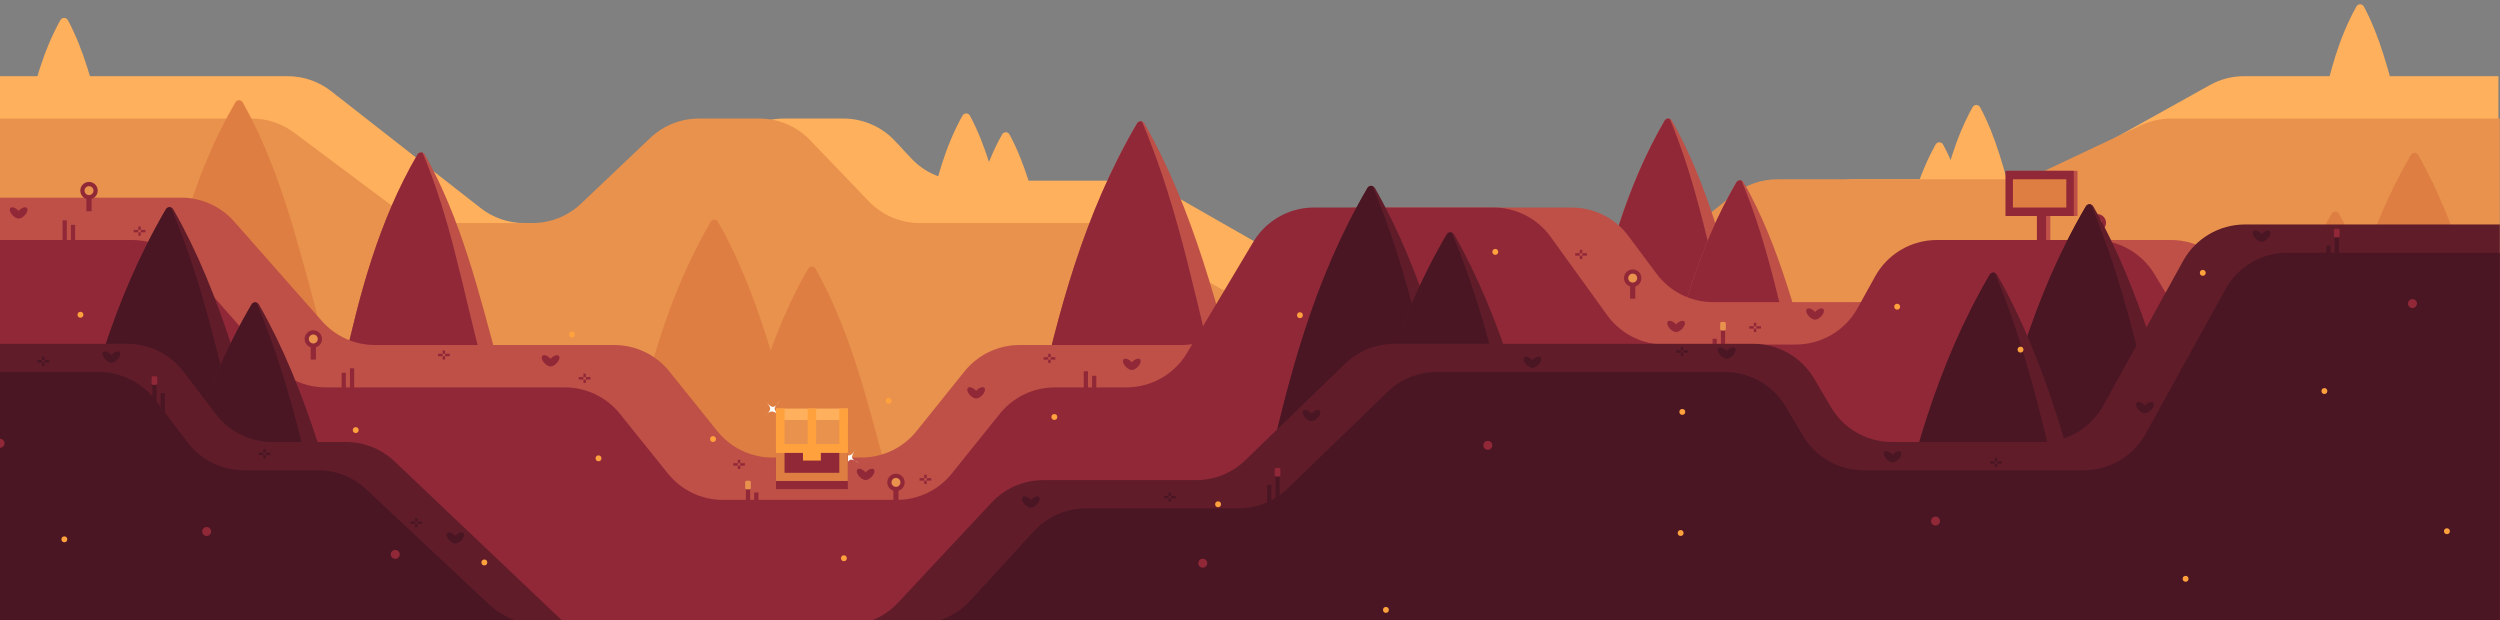 <svg xmlns="http://www.w3.org/2000/svg" xmlns:xlink="http://www.w3.org/1999/xlink" width="1770" height="439" version="1.1" viewBox="8 0 1770 439" xml:space="preserve" style="fill-rule:evenodd;clip-rule:evenodd;stroke-miterlimit:2"><rect x="8" y="0" width="1770" height="439" fill="#808080" stroke="none"/><g><clipPath id="_clip1"><rect width="1777" height="439.216" x=".878" y="0"/></clipPath><g clip-path="url(#_clip1)"><g id="Background"><path d="M689.442,81.851c0.536,-0.951 1.546,-1.538 2.638,-1.532c1.092,0.005 2.095,0.602 2.622,1.558c11.477,21.32 17.46,45.65 23.949,69.703l-53.104,0c5.357,-23.647 11.347,-47.195 23.895,-69.729Z" style="fill:#ffb05c"/><path d="M1404.62,75.851c0.537,-0.951 1.546,-1.537 2.638,-1.531c1.092,0.005 2.096,0.601 2.622,1.558c11.477,21.32 17.461,45.65 23.95,69.702l-53.105,0c5.358,-23.646 11.347,-47.195 23.895,-69.729Z" style="fill:#ffb05c"/><path d="M1378.43,102.274c0.536,-0.951 1.545,-1.537 2.637,-1.531c1.092,0.005 2.096,0.601 2.623,1.558c11.476,21.32 17.46,45.65 23.949,69.702l-53.104,0c5.357,-23.646 11.346,-47.195 23.895,-69.729Z" style="fill:#ffb05c"/><path d="M1676.33,4.59c0.536,-0.951 1.546,-1.537 2.638,-1.531c1.092,0.005 2.095,0.601 2.622,1.558c11.477,21.32 17.46,45.65 23.949,69.703l-53.104,0c5.357,-23.647 11.347,-47.196 23.895,-69.73Z" style="fill:#ffb05c"/><path d="M717.473,95.172c0.537,-0.952 1.546,-1.538 2.638,-1.532c1.092,0.005 2.096,0.602 2.622,1.558c11.477,21.32 17.461,45.65 23.95,69.703l-53.105,0c5.358,-23.647 11.347,-47.195 23.895,-69.729Z" style="fill:#ffb05c"/><path d="M50.773,14.2c0.537,-0.951 1.546,-1.538 2.638,-1.532c1.092,0.006 2.096,0.602 2.622,1.558c11.477,21.32 17.461,45.65 23.95,69.703l-53.105,0c5.358,-23.646 11.347,-47.195 23.895,-69.729Z" style="fill:#ffb05c"/><path d="M0.878,53.929l210.772,0c11.164,0 22.006,3.736 30.8,10.612c25.512,19.95 80.345,62.826 105.857,82.776c8.794,6.876 19.636,10.612 30.799,10.612c18.154,0 46.711,0 65.828,0c12.806,0 25.123,-4.913 34.413,-13.727c13.991,-13.273 35.072,-33.273 49.063,-46.546c9.29,-8.814 21.607,-13.727 34.413,-13.727c12.73,0 29.236,0 42.304,0c13.873,0 27.122,5.764 36.58,15.914c3.692,3.962 7.651,8.21 11.343,12.172c9.457,10.15 22.707,15.914 36.58,15.914c32.192,0 91.554,0 117.97,0c8.702,0 17.252,2.271 24.807,6.588c17.473,9.984 50.47,28.84 67.943,38.824c7.555,4.317 16.105,6.588 24.807,6.588c49.2,0 220.691,0 267.716,0c7.891,0 15.671,-1.868 22.702,-5.451c19.958,-10.171 62.649,-31.927 82.606,-42.098c7.032,-3.583 14.811,-5.451 22.703,-5.451c26.799,0 91.307,0 119.004,0c8.519,0 16.897,-2.177 24.338,-6.324c24.786,-13.812 83.519,-46.541 108.305,-60.352c7.441,-4.147 15.819,-6.324 24.338,-6.324l180.009,0l0,440.68l-1776,0l0,-440.68Z" style="fill:#ffb05c"/><path d="M0.878,83.929l185.379,0c10.79,0 21.292,3.491 29.935,9.951c18.934,14.153 53.439,39.945 72.373,54.097c8.643,6.461 19.144,9.952 29.935,9.952l66.434,0c12.806,0 25.123,-4.913 34.413,-13.727c13.991,-13.273 35.072,-33.273 49.063,-46.546c9.29,-8.814 21.607,-13.727 34.413,-13.727c12.871,0 29.602,0 42.736,0c13.62,0 26.65,5.556 36.079,15.383c12.16,12.674 29.32,30.56 41.48,43.233c9.43,9.828 22.46,15.384 36.08,15.384c32.09,0 91.867,0 118.402,0c8.702,0 17.252,2.271 24.807,6.588c17.473,9.984 50.47,28.84 67.943,38.824c7.555,4.317 16.105,6.588 24.807,6.588c43.679,0 182.916,0 232.215,0c11.334,0 22.331,-3.85 31.189,-10.92c19.924,-15.901 56.711,-45.259 76.635,-61.16c8.858,-7.07 19.855,-10.92 31.188,-10.92c39.156,0 132.905,0 165.276,0c7.387,0 14.682,-1.637 21.361,-4.793c17.509,-8.273 53.206,-25.141 70.714,-33.414c6.679,-3.156 13.975,-4.793 21.362,-4.793l232.781,0l0,410.68l-1777,0l0,-410.68Z" style="fill:#e8924d"/></g><g id="Midground"><path d="M580.197,190.24c0.543,-0.931 1.541,-1.501 2.618,-1.496c1.078,0.005 2.071,0.585 2.604,1.521c24.268,43.055 36.442,92.737 49.688,141.832l-104.551,0c10.91,-48.158 23.152,-96.109 49.641,-141.857Z" style="fill:#de7e42"/><path d="M813.04,87.375c0.544,-0.924 1.539,-1.49 2.612,-1.485c1.073,0.005 2.063,0.58 2.598,1.509c34.93,61.142 52.259,131.928 71.128,201.87l-147.423,0c15.533,-68.56 32.98,-136.824 71.085,-201.894Z" style="fill:#bf5047"/><clipPath id="_clip2"><path d="M813.04,87.375c0.544,-0.924 1.539,-1.49 2.612,-1.485c1.073,0.005 2.063,0.58 2.598,1.509c34.93,61.142 52.259,131.928 71.128,201.87l-147.423,0c15.533,-68.56 32.98,-136.824 71.085,-201.894Z"/></clipPath><g clip-path="url(#_clip2)"><path d="M815.667,83.929c28.67,67.143 39.382,133.695 58.711,205.34l-147.423,0c8.008,-79.183 32.193,-158.028 88.712,-205.34Z" style="fill:#912838"/></g><path d="M1186.56,85.423c0.543,-0.929 1.54,-1.499 2.617,-1.494c1.077,0.005 2.069,0.584 2.603,1.519c25.511,45.166 38.287,97.31 52.189,148.838l-109.553,0c11.45,-50.538 24.3,-100.86 52.144,-148.863Z" style="fill:#bf5047"/><clipPath id="_clip3"><path d="M1186.56,85.423c0.543,-0.929 1.54,-1.499 2.617,-1.494c1.077,0.005 2.069,0.584 2.603,1.519c25.511,45.166 38.287,97.31 52.189,148.838l-109.553,0c11.45,-50.538 24.3,-100.86 52.144,-148.863Z"/></clipPath><g clip-path="url(#_clip3)"><path d="M1189.19,81.694c21.306,49.895 29.266,99.351 43.63,152.592l-109.553,0c5.951,-58.842 23.923,-117.433 65.923,-152.592Z" style="fill:#912838"/></g><path d="M303.559,109.423c0.543,-0.929 1.54,-1.499 2.617,-1.494c1.077,0.005 2.069,0.584 2.603,1.519c25.511,45.166 38.287,97.31 52.189,148.838l-109.553,0c11.45,-50.538 24.3,-100.86 52.144,-148.863Z" style="fill:#bf5047"/><clipPath id="_clip4"><path d="M303.559,109.423c0.543,-0.929 1.54,-1.499 2.617,-1.494c1.077,0.005 2.069,0.584 2.603,1.519c25.511,45.166 38.287,97.31 52.189,148.838l-109.553,0c11.45,-50.538 24.3,-100.86 52.144,-148.863Z"/></clipPath><g clip-path="url(#_clip4)"><path d="M306.191,105.694c21.306,49.895 29.266,99.351 43.63,152.592l-109.553,0c5.951,-58.842 23.923,-117.433 65.923,-152.592Z" style="fill:#912838"/></g><path d="M1237.34,129.156c0.543,-0.93 1.541,-1.5 2.617,-1.495c1.077,0.005 2.069,0.584 2.603,1.519c25.512,45.166 38.288,97.311 52.189,148.838l-109.553,0c11.45,-50.538 24.3,-100.86 52.144,-148.862Z" style="fill:#bf5047"/><clipPath id="_clip5"><path d="M1237.34,129.156c0.543,-0.93 1.541,-1.5 2.617,-1.495c1.077,0.005 2.069,0.584 2.603,1.519c25.512,45.166 38.288,97.311 52.189,148.838l-109.553,0c11.45,-50.538 24.3,-100.86 52.144,-148.862Z"/></clipPath><g clip-path="url(#_clip5)"><path d="M1239.98,125.427c21.305,49.895 29.266,99.35 43.63,152.591l-109.553,0c5.951,-58.842 23.923,-117.433 65.923,-152.591Z" style="fill:#912838"/></g><path d="M511.154,157.04c0.544,-0.928 1.54,-1.497 2.616,-1.492c1.075,0.005 2.067,0.583 2.601,1.516c27.999,49.387 41.978,106.456 57.192,162.849l-119.556,0c12.528,-55.3 26.593,-110.362 57.147,-162.873Z" style="fill:#de7e42"/><path d="M174.622,72.458c0.543,-0.93 1.54,-1.499 2.617,-1.494c1.076,0.005 2.068,0.584 2.603,1.519c25.79,45.64 38.701,98.337 52.75,150.411l-110.676,0c11.571,-51.073 24.557,-101.927 52.706,-150.436Z" style="fill:#de7e42"/><path d="M0.878,139.929l135.426,0c14.352,0 28.012,6.167 37.504,16.932c17.12,19.416 45.021,51.06 62.141,70.476c9.492,10.765 23.151,16.932 37.503,16.932c41.022,0 127.433,0 169.459,0c15.153,0 29.488,6.872 38.979,18.684c10.236,12.742 23.74,29.55 33.977,42.292c9.491,11.812 23.826,18.684 38.979,18.684l63.065,0c15.153,0 29.488,-6.872 38.979,-18.684c10.236,-12.742 23.74,-29.55 33.977,-42.292c9.491,-11.812 23.826,-18.684 38.979,-18.684c30.723,0 83.707,0 114.636,0c15.397,0 29.935,-7.094 39.41,-19.229c13.314,-17.053 32.659,-41.829 45.973,-58.881c9.475,-12.136 24.013,-19.23 39.41,-19.23c38.431,0 112.681,0 151.529,0c15.78,0 30.633,7.449 40.071,20.096c6.328,8.479 13.679,18.329 20.007,26.808c9.437,12.647 24.291,20.096 40.071,20.096l101.174,0c13.873,0 27.122,-5.764 36.58,-15.914c3.692,-3.962 7.651,-8.21 11.343,-12.172c9.457,-10.15 22.707,-15.914 36.58,-15.914l138.492,0c17.804,0 34.264,9.467 43.218,24.855c10.481,18.015 24.596,42.274 35.077,60.29c8.953,15.388 25.414,24.855 43.218,24.855l111.243,0l0,184.68l-1777,0l0,-324.68Z" style="fill:#bf5047"/><path d="M0.878,169.929l100.426,0c14.352,0 28.012,6.167 37.504,16.932c17.12,19.416 45.021,51.06 62.141,70.476c9.492,10.765 23.151,16.932 37.503,16.932c41.022,0 127.433,0 169.459,0c15.153,0 29.488,6.872 38.979,18.684c10.236,12.742 23.74,29.55 33.977,42.292c9.491,11.812 23.826,18.684 38.979,18.684c32.575,0 90.49,0 123.065,0c15.153,0 29.488,-6.872 38.979,-18.684c10.236,-12.742 23.74,-29.55 33.977,-42.292c9.491,-11.812 23.826,-18.684 38.979,-18.684l50.646,0c17.604,0 33.912,-9.258 42.934,-24.375c13.48,-22.586 33.425,-56.004 46.904,-78.59c9.023,-15.117 25.33,-24.375 42.935,-24.375l127.036,0c16.062,0 31.146,7.716 40.545,20.741c11.822,16.382 28.242,39.136 40.065,55.518c9.399,13.025 24.483,20.741 40.545,20.741l92.964,0c18.178,0 34.925,-9.867 43.735,-25.768c4.031,-7.275 8.416,-15.189 12.446,-22.464c8.811,-15.901 25.557,-25.768 43.736,-25.768l111.232,0c17.563,0 33.838,9.215 42.875,24.275c15.38,25.635 39.488,65.815 54.869,91.45c9.036,15.06 25.312,24.275 42.875,24.275c49.528,0 146.69,0 146.69,0l0,184.68l-1777,0l0,-324.68Z" style="fill:#912838"/><path d="M1714.88,109.687c0.543,-0.929 1.54,-1.497 2.615,-1.492c1.076,0.005 2.067,0.583 2.602,1.516c27.999,49.387 41.978,106.456 57.192,162.848l-119.557,0c12.529,-55.299 26.593,-110.361 57.148,-162.872Z" style="fill:#de7e42"/><path d="M1658.79,151.294c0.544,-0.928 1.54,-1.497 2.616,-1.492c1.075,0.005 2.067,0.583 2.601,1.516c27.999,49.387 41.978,106.456 57.193,162.849l-119.557,0c12.528,-55.3 26.593,-110.362 57.147,-162.873Z" style="fill:#de7e42"/><g><rect width="3.688" height="11.974" x="1162.11" y="199.522" style="fill:#912838"/><circle cx="1163.96" cy="196.902" r="4.666" style="fill:#e8924d;stroke:#912838;stroke-width:3px"/></g><g><rect width="3.688" height="11.974" x="1491.06" y="160.371" style="fill:#912838"/><circle cx="1492.9" cy="157.752" r="4.666" style="fill:#e8924d;stroke:#912838;stroke-width:3px"/></g><g><rect width="3.688" height="11.974" x="640.492" y="344.152" style="fill:#912838"/><circle cx="642.336" cy="341.532" r="4.666" style="fill:#e8924d;stroke:#912838;stroke-width:3px"/></g><g><rect width="3.688" height="11.974" x="227.98" y="242.62" style="fill:#912838"/><circle cx="229.824" cy="240" r="4.666" style="fill:#e8924d;stroke:#912838;stroke-width:3px"/></g><g><rect width="3.688" height="11.974" x="69.176" y="137.585" style="fill:#912838"/><circle cx="71.02" cy="134.965" r="4.666" style="fill:#e8924d;stroke:#912838;stroke-width:3px"/></g><path d="M809.338,256.52c0.128,-0.146 0.264,-0.29 0.405,-0.432c1.958,-1.958 4.381,-2.714 5.407,-1.688c1.027,1.027 0.27,3.449 -1.687,5.407c-1.211,1.211 -2.6,1.962 -3.726,2.117c-0.127,0.02 -0.26,0.03 -0.399,0.029c-0.139,0.001 -0.273,-0.009 -0.4,-0.029c-1.126,-0.155 -2.514,-0.906 -3.725,-2.117c-1.958,-1.958 -2.714,-4.38 -1.688,-5.407c1.026,-1.026 3.449,-0.27 5.407,1.688c0.142,0.142 0.277,0.286 0.406,0.432Z" style="fill:#912838"/><path d="M1194.68,229.684c0.128,-0.146 0.264,-0.29 0.405,-0.431c1.958,-1.958 4.381,-2.715 5.407,-1.688c1.027,1.026 0.27,3.449 -1.688,5.407c-1.21,1.211 -2.599,1.962 -3.725,2.116c-0.127,0.021 -0.261,0.031 -0.399,0.03c-0.139,0.001 -0.273,-0.009 -0.4,-0.03c-1.126,-0.154 -2.515,-0.905 -3.725,-2.116c-1.958,-1.958 -2.715,-4.381 -1.688,-5.407c1.026,-1.027 3.449,-0.27 5.407,1.688c0.141,0.141 0.277,0.285 0.406,0.431Z" style="fill:#912838"/><path d="M1293.09,220.896c0.129,-0.146 0.264,-0.29 0.406,-0.432c1.957,-1.958 4.38,-2.714 5.407,-1.688c1.026,1.027 0.27,3.449 -1.688,5.407c-1.211,1.211 -2.6,1.962 -3.726,2.117c-0.127,0.02 -0.26,0.03 -0.399,0.029c-0.139,0.001 -0.273,-0.009 -0.4,-0.029c-1.126,-0.155 -2.514,-0.906 -3.725,-2.117c-1.958,-1.958 -2.714,-4.38 -1.688,-5.407c1.026,-1.026 3.449,-0.27 5.407,1.688c0.142,0.142 0.277,0.286 0.406,0.432Z" style="fill:#912838"/><path d="M699.11,276.701c0.129,-0.146 0.264,-0.29 0.406,-0.431c1.957,-1.958 4.38,-2.715 5.407,-1.688c1.026,1.026 0.27,3.449 -1.688,5.407c-1.211,1.211 -2.6,1.962 -3.726,2.116c-0.127,0.021 -0.26,0.031 -0.399,0.03c-0.139,0.001 -0.273,-0.009 -0.4,-0.03c-1.126,-0.154 -2.514,-0.905 -3.725,-2.116c-1.958,-1.958 -2.714,-4.381 -1.688,-5.407c1.026,-1.027 3.449,-0.27 5.407,1.688c0.142,0.141 0.277,0.285 0.406,0.431Z" style="fill:#912838"/><path d="M620.879,334.43c0.128,-0.146 0.264,-0.29 0.405,-0.431c1.958,-1.958 4.381,-2.714 5.407,-1.688c1.027,1.026 0.27,3.449 -1.687,5.407c-1.211,1.211 -2.6,1.962 -3.726,2.116c-0.127,0.021 -0.26,0.031 -0.399,0.03c-0.139,0.001 -0.273,-0.009 -0.4,-0.03c-1.126,-0.154 -2.514,-0.905 -3.725,-2.116c-1.958,-1.958 -2.714,-4.381 -1.688,-5.407c1.026,-1.026 3.449,-0.27 5.407,1.688c0.142,0.141 0.277,0.285 0.406,0.431Z" style="fill:#912838"/><path d="M397.815,254.035c0.129,-0.146 0.264,-0.29 0.406,-0.432c1.958,-1.957 4.38,-2.714 5.407,-1.687c1.026,1.026 0.27,3.449 -1.688,5.407c-1.211,1.21 -2.599,1.962 -3.725,2.116c-0.127,0.021 -0.261,0.03 -0.4,0.029c-0.139,0.001 -0.272,-0.008 -0.399,-0.029c-1.126,-0.154 -2.515,-0.906 -3.726,-2.116c-1.958,-1.958 -2.714,-4.381 -1.688,-5.407c1.027,-1.027 3.45,-0.27 5.407,1.687c0.142,0.142 0.277,0.286 0.406,0.432Z" style="fill:#912838"/><path d="M21.198,149.33c0.129,-0.146 0.264,-0.29 0.406,-0.432c1.958,-1.958 4.38,-2.714 5.407,-1.688c1.026,1.027 0.27,3.449 -1.688,5.407c-1.211,1.211 -2.599,1.962 -3.725,2.117c-0.127,0.02 -0.261,0.03 -0.4,0.029c-0.139,0.001 -0.272,-0.009 -0.399,-0.029c-1.126,-0.155 -2.515,-0.906 -3.726,-2.117c-1.958,-1.958 -2.714,-4.38 -1.688,-5.407c1.027,-1.026 3.45,-0.27 5.407,1.688c0.142,0.142 0.277,0.286 0.406,0.432Z" style="fill:#912838"/><g><path d="M751.899,252.885l3.297,-0.003l0.002,1.733l-3.297,0.002l-0.002,-1.732Z" style="fill:#912838"/><path d="M746.869,252.889l3.297,-0.003l0.002,1.733l-3.297,0.003l-0.002,-1.733Z" style="fill:#912838"/><path d="M751.897,250.485l0.002,2.4l-1.733,0.001l-0.002,-2.4l1.733,-0.001Z" style="fill:#912838"/><path d="M751.901,254.617l0.002,2.4l-1.733,0.002l-0.002,-2.4l1.733,-0.002Z" style="fill:#912838"/></g><g><path d="M1128.26,179.269l3.297,-0.003l0.002,1.733l-3.297,0.003l-0.002,-1.733Z" style="fill:#912838"/><path d="M1123.23,179.273l3.297,-0.003l0.002,1.733l-3.297,0.003l-0.002,-1.733Z" style="fill:#912838"/><path d="M1128.26,176.869l0.002,2.4l-1.733,0.001l-0.002,-2.4l1.733,-0.001Z" style="fill:#912838"/><path d="M1128.27,181.002l0.002,2.399l-1.733,0.002l-0.002,-2.4l1.733,-0.001Z" style="fill:#912838"/></g><g><path d="M1251.46,230.938l3.297,-0.003l0.002,1.733l-3.297,0.003l-0.002,-1.733Z" style="fill:#912838"/><path d="M1246.43,230.943l3.297,-0.003l0.002,1.733l-3.297,0.003l-0.002,-1.733Z" style="fill:#912838"/><path d="M1251.46,228.538l0.002,2.4l-1.733,0.002l-0.002,-2.4l1.733,-0.002Z" style="fill:#912838"/><path d="M1251.46,232.671l0.002,2.4l-1.733,0.002l-0.002,-2.4l1.733,-0.002Z" style="fill:#912838"/></g><g><path d="M664.08,338.525l3.297,-0.003l0.001,1.733l-3.297,0.003l-0.001,-1.733Z" style="fill:#912838"/><path d="M659.05,338.53l3.297,-0.003l0.001,1.732l-3.297,0.003l-0.001,-1.732Z" style="fill:#912838"/><path d="M664.078,336.125l0.002,2.4l-1.733,0.002l-0.002,-2.4l1.733,-0.002Z" style="fill:#912838"/><path d="M664.081,340.258l0.002,2.4l-1.732,0.001l-0.003,-2.4l1.733,-0.001Z" style="fill:#912838"/></g><g><path d="M532.107,327.929l3.297,-0.003l0.002,1.733l-3.297,0.003l-0.002,-1.733Z" style="fill:#912838"/><path d="M527.077,327.934l3.297,-0.003l0.002,1.733l-3.297,0.003l-0.002,-1.733Z" style="fill:#912838"/><path d="M532.105,325.529l0.002,2.4l-1.733,0.002l-0.002,-2.4l1.733,-0.002Z" style="fill:#912838"/><path d="M532.109,329.662l0.002,2.4l-1.733,0.002l-0.002,-2.4l1.733,-0.002Z" style="fill:#912838"/></g><g><path d="M422.787,266.963l3.297,-0.003l0.002,1.733l-3.297,0.003l-0.002,-1.733Z" style="fill:#912838"/><path d="M417.757,266.967l3.297,-0.003l0.002,1.733l-3.297,0.003l-0.002,-1.733Z" style="fill:#912838"/><path d="M422.785,264.563l0.002,2.4l-1.733,0.001l-0.002,-2.4l1.733,-0.001Z" style="fill:#912838"/><path d="M422.789,268.696l0.002,2.4l-1.733,0.001l-0.002,-2.4l1.733,-0.001Z" style="fill:#912838"/></g><g><path d="M323.132,250.465l3.297,-0.003l0.002,1.733l-3.297,0.003l-0.002,-1.733Z" style="fill:#912838"/><path d="M318.102,250.47l3.297,-0.003l0.002,1.732l-3.297,0.003l-0.002,-1.732Z" style="fill:#912838"/><path d="M323.13,248.065l0.002,2.4l-1.733,0.002l-0.002,-2.4l1.733,-0.002Z" style="fill:#912838"/><path d="M323.134,252.198l0.002,2.4l-1.733,0.001l-0.002,-2.4l1.733,-0.001Z" style="fill:#912838"/></g><g><path d="M107.671,162.757l3.297,-0.003l0.002,1.733l-3.297,0.003l-0.002,-1.733Z" style="fill:#912838"/><path d="M102.641,162.762l3.297,-0.003l0.002,1.733l-3.297,0.003l-0.002,-1.733Z" style="fill:#912838"/><path d="M107.669,160.357l0.002,2.4l-1.733,0.002l-0.002,-2.4l1.733,-0.002Z" style="fill:#912838"/><path d="M107.673,164.49l0.002,2.4l-1.733,0.002l-0.002,-2.4l1.733,-0.002Z" style="fill:#912838"/></g><rect width="3" height="22" x="249.878" y="263.929" style="fill:#912838"/><rect width="3" height="22" x="58.2" y="159.182" style="fill:#912838"/><rect width="3" height="22" x="541.972" y="348.653" style="fill:#912838"/><rect width="3" height="22" x="781.181" y="266.025" style="fill:#912838"/><rect width="3" height="22" x="1226.39" y="233.027" style="fill:#912838"/><rect width="3" height="22" x="255.774" y="260.75" style="fill:#912838"/><rect width="3" height="22" x="52.305" y="156.003" style="fill:#912838"/><rect width="3" height="22" x="536.077" y="345.474" style="fill:#912838"/><rect width="3" height="22" x="775.286" y="262.846" style="fill:#912838"/><rect width="3" height="22" x="1220.49" y="239.848" style="fill:#912838"/><path d="M1229.89,228.929c0,-0.552 -0.448,-1 -1,-1l-2,0c-0.552,0 -1,0.448 -1,1l0,4.098c0,0.551 0.448,1 1,1l2,0c0.552,0 1,-0.449 1,-1l0,-4.098Z" style="fill:#e8924d"/><path d="M539.577,341.376c0,-0.552 -0.448,-1 -1,-1l-2,0c-0.552,0 -1,0.448 -1,1l0,4.098c0,0.552 0.448,1 1,1l2,0c0.552,0 1,-0.448 1,-1l0,-4.098Z" style="fill:#e8924d"/></g><g id="Foreground"><path d="M976.198,133.065c0.545,-0.925 1.539,-1.491 2.613,-1.486c1.073,0.005 2.062,0.58 2.598,1.51c34.93,61.142 52.258,131.928 71.128,201.87l-147.424,0c15.533,-68.56 32.981,-136.825 71.085,-201.894Z" style="fill:#601c29"/><clipPath id="_clip6"><path d="M976.198,133.065c0.545,-0.925 1.539,-1.491 2.613,-1.486c1.073,0.005 2.062,0.58 2.598,1.51c34.93,61.142 52.258,131.928 71.128,201.87l-147.424,0c15.533,-68.56 32.981,-136.825 71.085,-201.894Z"/></clipPath><g clip-path="url(#_clip6)"><path d="M978.825,129.619c28.67,67.143 39.383,133.695 58.712,205.34l-147.424,0c8.008,-79.184 32.193,-158.028 88.712,-205.34Z" style="fill:#4a1623"/></g><path d="M1032.29,165.965c0.544,-0.925 1.539,-1.491 2.612,-1.486c1.073,0.005 2.063,0.58 2.599,1.51c34.929,61.141 52.258,131.927 71.128,201.869l-147.424,0c15.533,-68.56 32.98,-136.824 71.085,-201.893Z" style="fill:#601c29"/><clipPath id="_clip7"><path d="M1032.29,165.965c0.544,-0.925 1.539,-1.491 2.612,-1.486c1.073,0.005 2.063,0.58 2.599,1.51c34.929,61.141 52.258,131.927 71.128,201.869l-147.424,0c15.533,-68.56 32.98,-136.824 71.085,-201.893Z"/></clipPath><g clip-path="url(#_clip7)"><path d="M1034.91,162.518c28.67,67.143 39.383,133.695 58.712,205.34l-147.424,0c8.008,-79.183 32.193,-158.028 88.712,-205.34Z" style="fill:#4a1623"/></g><path d="M1484.82,146.089c0.544,-0.925 1.539,-1.491 2.612,-1.486c1.073,0.005 2.063,0.58 2.598,1.51c34.93,61.141 52.259,131.928 71.128,201.869l-147.423,0c15.532,-68.56 32.98,-136.824 71.085,-201.893Z" style="fill:#601c29"/><clipPath id="_clip8"><path d="M1484.82,146.089c0.544,-0.925 1.539,-1.491 2.612,-1.486c1.073,0.005 2.063,0.58 2.598,1.51c34.93,61.141 52.259,131.928 71.128,201.869l-147.423,0c15.532,-68.56 32.98,-136.824 71.085,-201.893Z"/></clipPath><g clip-path="url(#_clip8)"><path d="M1487.44,142.642c28.671,67.143 39.383,133.695 58.712,205.34l-147.423,0c8.008,-79.183 32.193,-158.028 88.711,-205.34Z" style="fill:#4a1623"/></g><path d="M1416.73,194.451c0.544,-0.924 1.539,-1.49 2.613,-1.485c1.073,0.005 2.062,0.58 2.598,1.509c34.93,61.142 52.258,131.928 71.128,201.87l-147.424,0c15.533,-68.56 32.981,-136.824 71.085,-201.894Z" style="fill:#601c29"/><clipPath id="_clip9"><path d="M1416.73,194.451c0.544,-0.924 1.539,-1.49 2.613,-1.485c1.073,0.005 2.062,0.58 2.598,1.509c34.93,61.142 52.258,131.928 71.128,201.87l-147.424,0c15.533,-68.56 32.981,-136.824 71.085,-201.894Z"/></clipPath><g clip-path="url(#_clip9)"><path d="M1419.36,191.005c28.67,67.143 39.383,133.695 58.712,205.34l-147.424,0c8.008,-79.183 32.193,-158.028 88.712,-205.34Z" style="fill:#4a1623"/></g><path d="M125.48,148.171c0.545,-0.924 1.539,-1.49 2.613,-1.485c1.073,0.005 2.062,0.58 2.598,1.509c34.93,61.142 52.258,131.928 71.128,201.87l-147.424,0c15.533,-68.56 32.981,-136.825 71.085,-201.894Z" style="fill:#601c29"/><clipPath id="_clip10"><path d="M125.48,148.171c0.545,-0.924 1.539,-1.49 2.613,-1.485c1.073,0.005 2.062,0.58 2.598,1.509c34.93,61.142 52.258,131.928 71.128,201.87l-147.424,0c15.533,-68.56 32.981,-136.825 71.085,-201.894Z"/></clipPath><g clip-path="url(#_clip10)"><path d="M128.107,144.725c28.67,67.143 39.383,133.695 58.712,205.34l-147.424,0c8.008,-79.183 32.193,-158.028 88.712,-205.34Z" style="fill:#4a1623"/></g><path d="M186.116,215.567c0.544,-0.925 1.539,-1.491 2.612,-1.486c1.073,0.005 2.063,0.58 2.599,1.51c34.929,61.142 52.258,131.928 71.128,201.87l-147.424,0c15.533,-68.56 32.98,-136.825 71.085,-201.894Z" style="fill:#601c29"/><clipPath id="_clip11"><path d="M186.116,215.567c0.544,-0.925 1.539,-1.491 2.612,-1.486c1.073,0.005 2.063,0.58 2.599,1.51c34.929,61.142 52.258,131.928 71.128,201.87l-147.424,0c15.533,-68.56 32.98,-136.825 71.085,-201.894Z"/></clipPath><g clip-path="url(#_clip11)"><path d="M188.743,212.121c28.67,67.143 39.383,133.695 58.712,205.34l-147.424,0c8.008,-79.184 32.193,-158.028 88.712,-205.34Z" style="fill:#4a1623"/></g><path d="M0.878,243.416l97.247,0c15.599,0 30.304,7.28 39.762,19.685c7.194,9.435 15.789,20.708 22.983,30.144c9.458,12.404 24.163,19.684 39.761,19.684l52.286,0c12.816,0 25.142,4.921 34.435,13.748c27.628,26.242 87.655,83.26 116.048,110.23c9.887,9.392 23.181,14.337 36.802,13.692c40.799,-1.934 129.399,-6.133 169.38,-8.028c13.014,-0.616 25.274,-6.289 34.168,-15.809c17.694,-18.938 48.167,-51.554 66.306,-70.968c9.455,-10.12 22.685,-15.865 36.535,-15.865l108.295,0c12.974,0 25.44,-5.043 34.765,-14.064c18.915,-18.298 51.775,-50.086 70.69,-68.385c9.324,-9.021 21.79,-14.064 34.764,-14.064c52.534,0 193.433,0 254.215,0c17.697,0 34.076,9.355 43.067,24.599c3.889,6.593 8.094,13.722 11.983,20.316c8.991,15.243 25.369,24.598 43.067,24.598c29.677,0 75.901,0 105.928,0c18.208,0 34.976,-9.898 43.775,-25.839c15.697,-28.439 40.78,-73.884 56.477,-102.322c8.798,-15.941 25.567,-25.839 43.775,-25.839c57.833,0 180.486,0 180.486,0l0,322.68l-1777,0l0,-238.193Z" style="fill:#601c29"/><path d="M737.879,354.011c0.128,-0.145 0.264,-0.289 0.405,-0.431c1.958,-1.958 4.381,-2.714 5.407,-1.688c1.027,1.027 0.27,3.449 -1.687,5.407c-1.211,1.211 -2.6,1.962 -3.726,2.116c-0.127,0.021 -0.26,0.031 -0.399,0.03c-0.139,0.001 -0.273,-0.009 -0.4,-0.03c-1.126,-0.154 -2.514,-0.905 -3.725,-2.116c-1.958,-1.958 -2.714,-4.38 -1.688,-5.407c1.026,-1.026 3.449,-0.27 5.407,1.688c0.142,0.142 0.277,0.286 0.406,0.431Z" style="fill:#4a1623"/><path d="M330.377,379.409c0.129,-0.146 0.264,-0.29 0.406,-0.432c1.958,-1.957 4.38,-2.714 5.407,-1.687c1.026,1.026 0.27,3.449 -1.688,5.407c-1.211,1.21 -2.599,1.962 -3.726,2.116c-0.127,0.021 -0.26,0.03 -0.399,0.029c-0.139,0.001 -0.272,-0.008 -0.399,-0.029c-1.127,-0.154 -2.515,-0.906 -3.726,-2.116c-1.958,-1.958 -2.714,-4.381 -1.688,-5.407c1.027,-1.027 3.449,-0.27 5.407,1.687c0.142,0.142 0.277,0.286 0.406,0.432Z" style="fill:#4a1623"/><path d="M86.884,251.369c0.129,-0.146 0.264,-0.29 0.406,-0.431c1.958,-1.958 4.381,-2.715 5.407,-1.688c1.026,1.026 0.27,3.449 -1.688,5.407c-1.211,1.211 -2.599,1.962 -3.725,2.116c-0.127,0.021 -0.261,0.031 -0.4,0.03c-0.139,0.001 -0.272,-0.009 -0.399,-0.03c-1.126,-0.154 -2.515,-0.905 -3.726,-2.116c-1.957,-1.958 -2.714,-4.381 -1.687,-5.407c1.026,-1.027 3.449,-0.27 5.407,1.688c0.141,0.141 0.277,0.285 0.405,0.431Z" style="fill:#4a1623"/><path d="M936.566,292.83c0.129,-0.146 0.264,-0.29 0.406,-0.431c1.958,-1.958 4.381,-2.714 5.407,-1.688c1.026,1.026 0.27,3.449 -1.688,5.407c-1.211,1.211 -2.599,1.962 -3.725,2.116c-0.127,0.021 -0.261,0.031 -0.4,0.03c-0.139,0.001 -0.272,-0.009 -0.399,-0.03c-1.126,-0.154 -2.515,-0.905 -3.726,-2.116c-1.957,-1.958 -2.714,-4.381 -1.687,-5.407c1.026,-1.026 3.449,-0.27 5.407,1.688c0.141,0.141 0.277,0.285 0.405,0.431Z" style="fill:#4a1623"/><path d="M1092.94,255.025c0.128,-0.145 0.264,-0.289 0.405,-0.431c1.958,-1.958 4.381,-2.714 5.407,-1.688c1.027,1.026 0.27,3.449 -1.687,5.407c-1.211,1.211 -2.6,1.962 -3.726,2.116c-0.127,0.021 -0.26,0.031 -0.399,0.03c-0.139,0.001 -0.273,-0.009 -0.4,-0.03c-1.126,-0.154 -2.515,-0.905 -3.725,-2.116c-1.958,-1.958 -2.714,-4.381 -1.688,-5.407c1.026,-1.026 3.449,-0.27 5.407,1.688c0.142,0.142 0.277,0.286 0.406,0.431Z" style="fill:#4a1623"/><path d="M1230.53,248.605c0.128,-0.146 0.264,-0.29 0.405,-0.432c1.958,-1.957 4.381,-2.714 5.407,-1.687c1.027,1.026 0.27,3.449 -1.687,5.407c-1.211,1.21 -2.6,1.962 -3.726,2.116c-0.127,0.021 -0.26,0.03 -0.399,0.029c-0.139,0.001 -0.273,-0.008 -0.4,-0.029c-1.126,-0.154 -2.514,-0.906 -3.725,-2.116c-1.958,-1.958 -2.714,-4.381 -1.688,-5.407c1.026,-1.027 3.449,-0.27 5.407,1.687c0.142,0.142 0.277,0.286 0.406,0.432Z" style="fill:#4a1623"/><path d="M1348.01,321.998c0.128,-0.146 0.264,-0.29 0.405,-0.432c1.958,-1.957 4.381,-2.714 5.407,-1.687c1.027,1.026 0.27,3.449 -1.687,5.407c-1.211,1.21 -2.6,1.962 -3.726,2.116c-0.127,0.021 -0.26,0.03 -0.399,0.029c-0.139,0.001 -0.273,-0.008 -0.4,-0.029c-1.126,-0.154 -2.515,-0.906 -3.725,-2.116c-1.958,-1.958 -2.714,-4.381 -1.688,-5.407c1.026,-1.027 3.449,-0.27 5.407,1.687c0.142,0.142 0.277,0.286 0.406,0.432Z" style="fill:#4a1623"/><path d="M1609.19,165.792c0.129,-0.146 0.264,-0.29 0.406,-0.431c1.958,-1.958 4.381,-2.715 5.407,-1.688c1.026,1.026 0.27,3.449 -1.688,5.407c-1.211,1.211 -2.599,1.962 -3.725,2.116c-0.127,0.021 -0.261,0.031 -0.4,0.03c-0.139,0.001 -0.272,-0.009 -0.399,-0.03c-1.126,-0.154 -2.515,-0.905 -3.726,-2.116c-1.957,-1.958 -2.714,-4.381 -1.687,-5.407c1.026,-1.027 3.449,-0.27 5.407,1.688c0.141,0.141 0.277,0.285 0.405,0.431Z" style="fill:#4a1623"/><path d="M1526.58,287.239c0.129,-0.146 0.264,-0.29 0.406,-0.431c1.957,-1.958 4.38,-2.715 5.407,-1.688c1.026,1.026 0.27,3.449 -1.688,5.407c-1.211,1.211 -2.6,1.962 -3.726,2.116c-0.127,0.021 -0.26,0.031 -0.399,0.03c-0.139,0.001 -0.273,-0.009 -0.4,-0.03c-1.126,-0.154 -2.514,-0.905 -3.725,-2.116c-1.958,-1.958 -2.714,-4.381 -1.688,-5.407c1.027,-1.027 3.449,-0.27 5.407,1.688c0.142,0.141 0.277,0.285 0.406,0.431Z" style="fill:#4a1623"/><path d="M0.878,263.416l77.247,0c15.599,0 30.304,7.28 39.762,19.685c7.194,9.435 15.789,20.708 22.983,30.144c9.458,12.404 24.163,19.684 39.761,19.684l52.484,0c12.698,0 24.92,4.831 34.186,13.512c22.291,20.885 64.864,60.771 87.155,81.656c9.266,8.682 21.488,13.512 34.186,13.512l269.266,0c14.001,0 27.36,-5.87 36.83,-16.182c13.123,-14.292 32.158,-35.023 45.281,-49.315c9.469,-10.313 22.829,-16.183 36.829,-16.183l108.038,0c12.974,0 25.44,-5.043 34.765,-14.064c18.915,-18.298 51.775,-50.086 70.69,-68.385c9.324,-9.021 21.79,-14.064 34.764,-14.064c44.812,0 152.56,0 204.215,0c17.697,0 34.076,9.355 43.067,24.599c3.889,6.593 8.094,13.722 11.983,20.316c8.991,15.243 25.369,24.598 43.067,24.598l155.928,0c18.208,0 34.976,-9.898 43.775,-25.839c15.697,-28.439 40.78,-73.884 56.477,-102.322c8.798,-15.941 25.567,-25.839 43.775,-25.839l150.486,0l0,272.68l-1777,0l0,-188.193Z" style="fill:#4a1623"/><g><rect width="3" height="22" x="1660.94" y="167.067" style="fill:#4a1623"/><rect width="3" height="22" x="1655.04" y="173.888" style="fill:#4a1623"/><path d="M1664.44,162.969c0,-0.551 -0.448,-1 -1,-1l-2,0c-0.552,0 -1,0.449 -1,1l0,4.098c0,0.552 0.448,1 1,1l2,0c0.552,0 1,-0.448 1,-1l0,-4.098Z" style="fill:#912838"/></g><g><rect width="3" height="22" x="911.009" y="336.401" style="fill:#4a1623"/><rect width="3" height="22" x="905.113" y="343.222" style="fill:#4a1623"/><path d="M914.509,332.303c0,-0.552 -0.449,-1 -1,-1l-2,0c-0.552,0 -1,0.448 -1,1l0,4.098c0,0.552 0.448,1 1,1l2,0c0.551,0 1,-0.448 1,-1l0,-4.098Z" style="fill:#912838"/></g><g><rect width="3" height="22" x="115.837" y="271.481" style="fill:#4a1623"/><rect width="3" height="22" x="121.733" y="278.302" style="fill:#4a1623"/><path d="M115.337,267.383c0,-0.552 0.448,-1 1,-1l2,0c0.552,0 1,0.448 1,1l0,4.098c0,0.552 -0.448,1 -1,1l-2,0c-0.552,0 -1,-0.448 -1,-1l0,-4.098Z" style="fill:#912838"/></g><g><path d="M196.132,320.465l3.297,-0.003l0.002,1.733l-3.297,0.003l-0.002,-1.733Z" style="fill:#4a1623"/><path d="M191.102,320.47l3.297,-0.003l0.002,1.732l-3.297,0.003l-0.002,-1.732Z" style="fill:#4a1623"/><path d="M196.13,318.065l0.002,2.4l-1.733,0.002l-0.002,-2.4l1.733,-0.002Z" style="fill:#4a1623"/><path d="M196.134,322.198l0.002,2.4l-1.733,0.001l-0.002,-2.4l1.733,-0.001Z" style="fill:#4a1623"/></g><g><path d="M39.472,254.928l3.297,-0.003l0.002,1.733l-3.297,0.003l-0.002,-1.733Z" style="fill:#4a1623"/><path d="M34.443,254.933l3.297,-0.003l0.001,1.733l-3.297,0.003l-0.001,-1.733Z" style="fill:#4a1623"/><path d="M39.47,252.528l0.002,2.4l-1.732,0.002l-0.003,-2.4l1.733,-0.002Z" style="fill:#4a1623"/><path d="M39.474,256.661l0.002,2.4l-1.733,0.002l-0.002,-2.4l1.733,-0.002Z" style="fill:#4a1623"/></g><g><path d="M303.58,369.19l3.297,-0.003l0.002,1.733l-3.297,0.003l-0.002,-1.733Z" style="fill:#4a1623"/><path d="M298.55,369.194l3.297,-0.003l0.002,1.733l-3.297,0.003l-0.002,-1.733Z" style="fill:#4a1623"/><path d="M303.578,366.79l0.002,2.4l-1.733,0.001l-0.002,-2.4l1.733,-0.001Z" style="fill:#4a1623"/><path d="M303.582,370.923l0.002,2.4l-1.733,0.001l-0.002,-2.4l1.733,-0.001Z" style="fill:#4a1623"/></g><g><path d="M837.147,351.15l3.297,-0.003l0.001,1.733l-3.297,0.003l-0.001,-1.733Z" style="fill:#4a1623"/><path d="M832.117,351.155l3.297,-0.003l0.001,1.733l-3.297,0.003l-0.001,-1.733Z" style="fill:#4a1623"/><path d="M837.144,348.75l0.003,2.4l-1.733,0.002l-0.002,-2.4l1.732,-0.002Z" style="fill:#4a1623"/><path d="M837.148,352.883l0.002,2.4l-1.732,0.002l-0.003,-2.4l1.733,-0.002Z" style="fill:#4a1623"/></g><g><path d="M1199.74,247.975l3.297,-0.003l0.002,1.732l-3.297,0.003l-0.002,-1.732Z" style="fill:#4a1623"/><path d="M1194.71,247.979l3.297,-0.003l0.002,1.733l-3.297,0.003l-0.002,-1.733Z" style="fill:#4a1623"/><path d="M1199.74,245.575l0.002,2.4l-1.733,0.001l-0.002,-2.4l1.733,-0.001Z" style="fill:#4a1623"/><path d="M1199.75,249.707l0.002,2.4l-1.733,0.002l-0.002,-2.4l1.733,-0.002Z" style="fill:#4a1623"/></g><g><path d="M1422.01,326.508l3.297,-0.003l0.002,1.733l-3.297,0.003l-0.002,-1.733Z" style="fill:#4a1623"/><path d="M1416.98,326.513l3.297,-0.003l0.002,1.733l-3.297,0.003l-0.002,-1.733Z" style="fill:#4a1623"/><path d="M1422.01,324.108l0.002,2.4l-1.733,0.002l-0.002,-2.4l1.733,-0.002Z" style="fill:#4a1623"/><path d="M1422.01,328.241l0.002,2.4l-1.733,0.002l-0.002,-2.4l1.733,-0.002Z" style="fill:#4a1623"/></g></g><g><path d="M560.419,283.769c-5.019,5.963 -5.489,5.511 -11,0c5.845,5.582 4.486,6.359 0,11c3.198,-4.064 5.869,-5.009 11,0c-5.071,-5.071 -5.511,-5.489 0,-11Z" style="fill:#fff"/><path d="M616.593,328.161c-6.89,-3.643 -6.548,-4.198 -2.329,-10.751c-4.218,6.894 -5.265,5.731 -10.75,2.328c4.649,2.266 6.137,4.676 2.328,10.751c3.882,-6.029 4.198,-6.548 10.751,-2.328Z" style="fill:#fff"/><circle cx="350.918" cy="398.224" r="2.084" style="fill:#ffa13c"/><circle cx="233.721" cy="463.647" r="2.084" style="fill:#ffa13c"/><circle cx="53.566" cy="381.839" r="2.084" style="fill:#ffa13c"/><g><rect width="3.688" height="11.974" x="6.176" y="316.481" style="fill:#4a1623"/><circle cx="8.02" cy="313.861" r="4.666" style="fill:#912838;stroke:#4a1623;stroke-width:3px"/></g><g><rect width="3.688" height="11.974" x="152.491" y="378.917" style="fill:#4a1623"/><circle cx="154.335" cy="376.297" r="4.666" style="fill:#912838;stroke:#4a1623;stroke-width:3px"/></g><g><rect width="3.688" height="11.974" x="285.994" y="395.123" style="fill:#4a1623"/><circle cx="287.838" cy="392.503" r="4.666" style="fill:#912838;stroke:#4a1623;stroke-width:3px"/></g><g><rect width="3.688" height="11.974" x="352.817" y="475.333" style="fill:#4a1623"/><circle cx="354.661" cy="472.714" r="4.666" style="fill:#912838;stroke:#4a1623;stroke-width:3px"/></g><g><rect width="3.688" height="11.974" x="702.947" y="466.111" style="fill:#4a1623"/><circle cx="704.791" cy="463.491" r="4.666" style="fill:#912838;stroke:#4a1623;stroke-width:3px"/></g><g><rect width="3.688" height="11.974" x="1059.52" y="317.901" style="fill:#4a1623"/><circle cx="1061.37" cy="315.281" r="4.666" style="fill:#912838;stroke:#4a1623;stroke-width:3px"/></g><g><rect width="3.688" height="11.974" x="857.721" y="401.361" style="fill:#4a1623"/><circle cx="859.565" cy="398.742" r="4.666" style="fill:#912838;stroke:#4a1623;stroke-width:3px"/></g><g><rect width="3.688" height="11.974" x="1376.5" y="371.542" style="fill:#4a1623"/><circle cx="1378.34" cy="368.922" r="4.666" style="fill:#912838;stroke:#4a1623;stroke-width:3px"/></g><g><rect width="3.688" height="11.974" x="1714.19" y="217.565" style="fill:#4a1623"/><circle cx="1716.03" cy="214.945" r="4.666" style="fill:#912838;stroke:#4a1623;stroke-width:3px"/></g></g><g><circle cx="64.962" cy="222.845" r="2.084" style="fill:#ffa13c"/><circle cx="259.858" cy="304.51" r="2.084" style="fill:#ffa13c"/><circle cx="412.962" cy="236.845" r="2.084" style="fill:#ffa13c"/><circle cx="431.731" cy="324.495" r="2.084" style="fill:#ffa13c"/><circle cx="512.823" cy="310.845" r="2.084" style="fill:#ffa13c"/><circle cx="637.191" cy="283.845" r="2.084" style="fill:#ffa13c"/><circle cx="448.556" cy="457.119" r="2.084" style="fill:#ffa13c"/><circle cx="605.478" cy="395.231" r="2.084" style="fill:#ffa13c"/><circle cx="754.478" cy="295.231" r="2.084" style="fill:#ffa13c"/><circle cx="870.408" cy="357.026" r="2.084" style="fill:#ffa13c"/><circle cx="763.635" cy="452.158" r="2.084" style="fill:#ffa13c"/><circle cx="989.24" cy="431.808" r="2.084" style="fill:#ffa13c"/><circle cx="928.347" cy="223.159" r="2.084" style="fill:#ffa13c"/><circle cx="1066.67" cy="178.331" r="2.084" style="fill:#ffa13c"/><circle cx="1199.07" cy="291.636" r="2.084" style="fill:#ffa13c"/><circle cx="1351.19" cy="217.144" r="2.084" style="fill:#ffa13c"/><circle cx="1438.52" cy="247.533" r="2.084" style="fill:#ffa13c"/><circle cx="1567.57" cy="193.178" r="2.084" style="fill:#ffa13c"/><circle cx="1653.67" cy="276.859" r="2.084" style="fill:#ffa13c"/><circle cx="1740.42" cy="376.094" r="2.084" style="fill:#ffa13c"/><circle cx="1555.4" cy="409.794" r="2.084" style="fill:#ffa13c"/><circle cx="1371.27" cy="471.513" r="2.084" style="fill:#ffa13c"/><circle cx="1197.89" cy="377.375" r="2.084" style="fill:#ffa13c"/><g><rect width="50.871" height="28.885" x="557.395" y="317.41" style="fill:#912838"/><rect width="50.871" height="28.885" x="557.395" y="311.629" style="fill:#de7e42"/><rect width="38.777" height="23.126" x="563.443" y="311.629" style="fill:#912838"/><rect width="50.871" height="31.165" x="557.395" y="289.269" style="fill:#ffb05c"/><rect width="50.871" height="23.1" x="557.395" y="297.334" style="fill:#e8924d"/><rect width="12.659" height="7.917" x="576.502" y="318.154" style="fill:#ffa13c"/><rect width="6.047" height="31.165" x="557.395" y="289.269" style="fill:#ffa13c"/><rect width="6.047" height="31.165" x="579.807" y="289.269" style="fill:#ffa13c"/><rect width="6.047" height="31.165" x="602.219" y="289.269" style="fill:#ffa13c"/><path d="M557.395,314.386l0,6.048l50.872,0l0,-6.048l-50.872,0Z" style="fill:#ffa13c"/></g><g><rect width="48.362" height="32" x="1430.52" y="120.929" style="fill:#bf5047"/><rect width="48.362" height="32" x="1427.88" y="120.929" style="fill:#912838"/><rect width="6.5" height="17" x="1453.13" y="152.929" style="fill:#bf5047"/><rect width="6.5" height="24" x="1450.13" y="152.929" style="fill:#912838"/><rect width="37.81" height="20" x="1433.15" y="126.929" style="fill:#de7e42"/></g></g></g></g></svg>